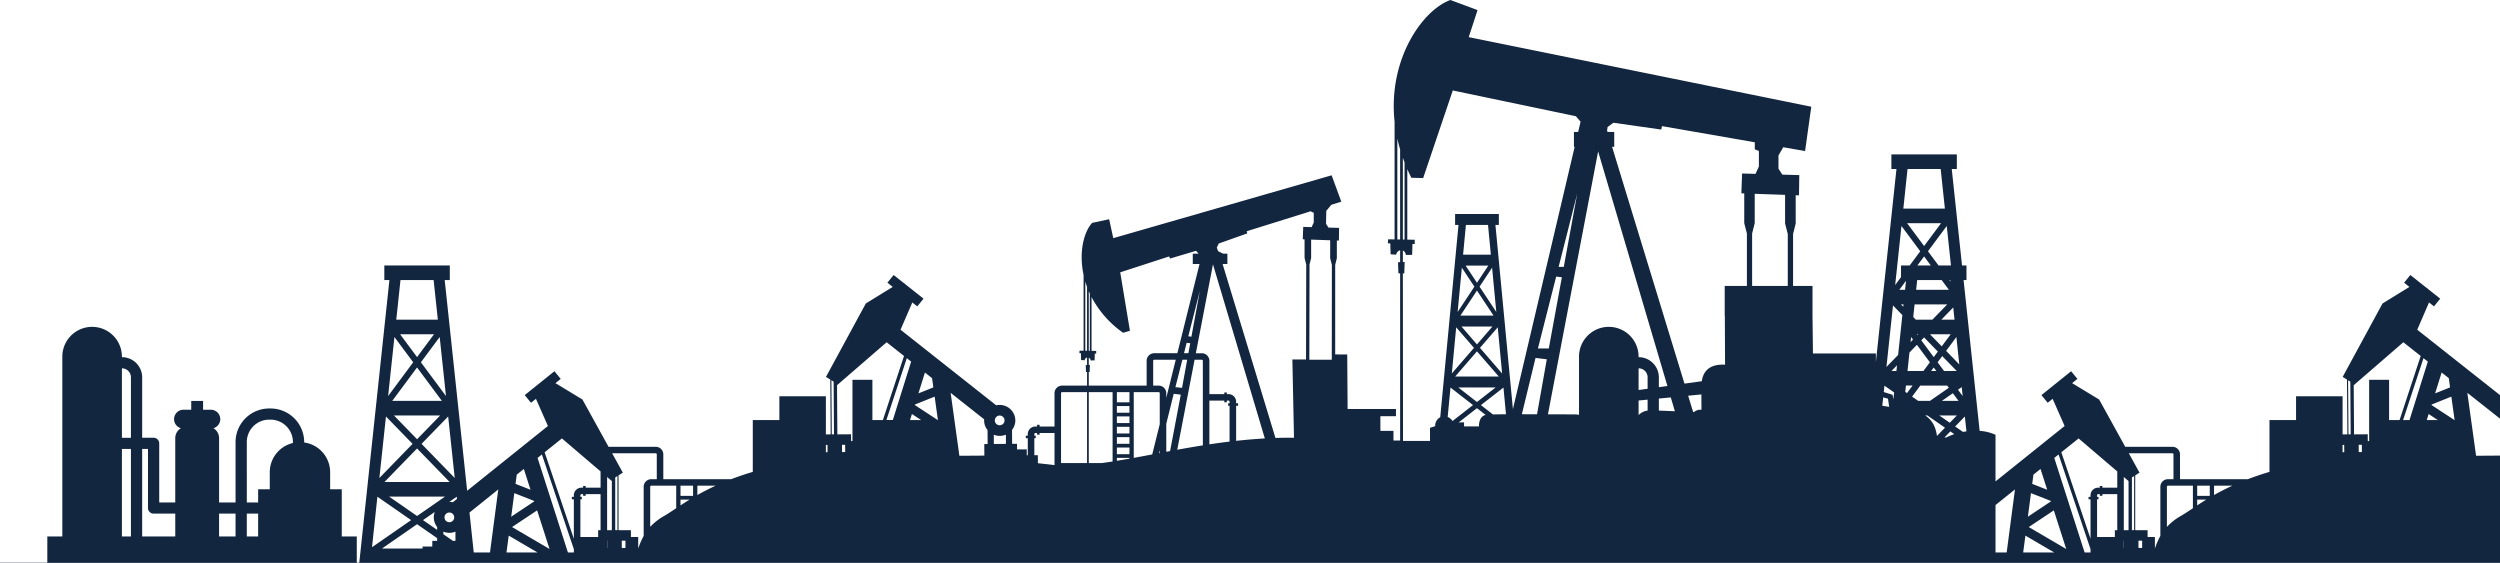 <svg xmlns="http://www.w3.org/2000/svg" xmlns:xlink="http://www.w3.org/1999/xlink" width="1327.999" height="299" viewBox="0 0 1327.999 299">
  <defs>
    <clipPath id="clip-path">
      <rect id="Rectángulo_327024" data-name="Rectángulo 327024" width="1327.999" height="299" transform="translate(136 1495.223)" fill="#12263f"/>
    </clipPath>
  </defs>
  <g id="Enmascarar_grupo_65" data-name="Enmascarar grupo 65" transform="translate(-136 -1495.223)" clip-path="url(#clip-path)">
    <path id="Trazado_258605" data-name="Trazado 258605" d="M1328,400.778V242.009l-12.71.087-4.643-33.433L1328,222.377V209.891l-43.961-34.746,6.259-14.483,2.638,2.092,3.308-4.1-15.87-12.574-3.309,4.1,2.819,2.232-14.286,8.8L1244.428,200.2l2.282,1.419.207,29.114-2.544.03V210.494h-24.71v12.629h-14.12v27.542c-4.168,1.234-7.982,2.538-11.48,3.877h-36.044V241.354a4.034,4.034,0,0,0-4.053-4.018h-25.038l-13.861-25.107-14.35-8.7,2.8-2.255-3.333-4.075L1084.4,209.884l3.337,4.075,2.623-2.109,6.362,14.44-36.707,29.431V230.966a23.768,23.768,0,0,0-8.426-2.081l-8.537-80.126h1.542v-7.753h-2.368l-5.458-51.238h2.7V82.017H1004.7v7.751h2.7L996.473,192.273v-4.524H963.04L962.8,167.63V151.883H952.48V124.316l1.394-5.592V103.7l1.755.06.149-10.743-9.011-.256-2.042-3.177V82.6l2.527-4.386,11.606,2.019,3.3-23.542L780.176,19.725l4.708-14.366L770.454,0C755.74,5.316,737.262,31.3,740.8,64.623V127.17l-3.422-.058-.148,2.139,1.288.033.182,5.8,2.943.2a2.932,2.932,0,0,1,2.1-2.355v6.34l-1.117.047.2,5.883.921.008v87.473s-.005,0-.005,0V234h-3.53v-5.138h-6.948V221.1h8.272v-3.826h-25.7V215.11l-.184-26.812-6.394-.032V140.679l.872-3.506v-9.416l1.1.038.094-6.739-5.649-.157-1.282-1.991.127-6.889,2.686-3.23,5.3-1.661-5.137-14-116,33.383-2.182-10.056-9.046,1.951c-4.5,4.938-7.109,15.738-4.537,27.65V186.29l-2.149-.035-.093,1.339.806.021.119,3.638,1.844.123a1.833,1.833,0,0,1,1.316-1.478v3.973l-.7.03.121,3.688.58.01v7.242H564.2a4.038,4.038,0,0,0-4.045,4.018v17.7h-7.919v-.888h-1.352v.888h-.876a4.037,4.037,0,0,0-4.05,4.017v.86h-1.051v1.334h1.051v9.073l-.534,0L545.4,238.7l-5.152.035-.023-2.989-2.582.018-.051-7.4a8.147,8.147,0,0,0,1.751-5.105,8.305,8.305,0,0,0-10.161-7.952l-50.814-40.163,6.259-14.483,2.638,2.092,3.309-4.1-15.871-12.574-3.309,4.1,2.82,2.232-14.287,8.8L438.762,200.2l2.282,1.419.207,29.114-2.545.03V210.494H414v12.629h-14.12v27.542c-4.169,1.234-7.982,2.538-11.48,3.877H352.352V241.354a4.034,4.034,0,0,0-4.053-4.018H323.261L309.4,212.229l-14.35-8.7,2.8-2.255-3.334-4.075-15.783,12.685,3.336,4.075,2.624-2.109,6.363,14.44-42.906,34.4L236.224,148.759h2.705v-7.753H204.15v7.753h2.705l-16,150.089H189.52V284.97h-7.975V259.906h-6.174v-9.121a15.94,15.94,0,0,0-13.79-15.735v-.294a17.87,17.87,0,0,0-17.929-17.769h-.595a17.87,17.87,0,0,0-17.929,17.769v32.159h-8.751v-34.19a6.129,6.129,0,0,0-3-5.259,5.007,5.007,0,0,0-1.43-9.82h-4.066v-4.669h-6.292v4.669H97.524a5.007,5.007,0,0,0-1.428,9.82,6.129,6.129,0,0,0-3,5.259v34.19H84.581V235.5a2.972,2.972,0,0,0-2.984-2.962H75.522V200.4a10.73,10.73,0,0,0-10.763-10.668v-.461a15.826,15.826,0,0,0-31.65,0v95.7H25.134v13.878H0v101.93Zm-75.034-160.636-.028-3.864,1.667-.013.028,3.864ZM1297,197.875l3.794,3,.678,4.9-7.942,3.185Zm-5.329,17.012,10.484-4.2,1.728,12.438h-.1l-12.191-7.984Zm3.306,8.235h-5.886l1-3.2Zm-5.311-31.047-9.73,31.047h-3.417l10.839-32.869ZM1276.656,181.8l9.225,7.29-11.222,34.034h-5.574V201.747h-10.592v32.545l-.727.008-.025-3.609-7.269.05-.187-26.113Zm-28.17,20.927.2,27.991-1.175.015-.2-28.741Zm-4.113,33.61.862,0,.027,3.864-.89.007ZM1124.688,281.65h-1.276v3.608h-9.449v-20h.746v-1.332h-.746v-.855a.583.583,0,0,1,.58-.572h.88v.886h1.347V262.5h7.919Zm8.96-.03-1.177,0V253.621l1.177-.742Zm4.262,9.449h-1.952V287.2h1.952Zm38.193-33.084h9.753c-3.645,1.67-6.872,3.347-9.753,4.976Zm-8.96,0h6.684v5.434h-6.684Zm0,7.405h4.832c-1.747,1.068-3.352,2.1-4.832,3.069Zm-2.27-7.405v2.092h-.007v9.89c-2.388,1.59-4.438,2.969-6.275,4.028a31.181,31.181,0,0,0-7.533,5.873V258.559a.582.582,0,0,1,.577-.574Zm-10.907-17.206a.583.583,0,0,1,.58.575v13.188h-2.911a4.041,4.041,0,0,0-4.05,4.017v26.113a42.26,42.26,0,0,0-2.905,6.711v-6.124H1140.8V281.65l-6.565-.027V252.507l2.275-1.436-5.682-10.292Zm-25.8,12.606,2.517,2.151V281.65h-2.517Zm0,33.819h.091v3.865h-.091Zm-24.011-54.311,20.536,17.529v8.633h-7.919v-.885h-1.347v.885h-.88a4.039,4.039,0,0,0-4.053,4.017v.855h-1.049v1.332h1.049v20.934l-15.51-45.948Zm-10.638,8.526,16.976,50.29v1.748h-3.15l-16.117-50.2Zm4.065,50.209-19.908-11.664,13.318-8.857Zm-17.423-39.5,3.77-3.021,3.548,11.053-7.964-3.127Zm-1.294,9.825,10.514,4.128.08.251-12.244,8.143Zm-2.968,22.557,15.268,8.946h-16.446Zm-15.877-16.233,10.333-8.287-4.406,33.466h-5.927Zm-52.643-71.218h-2.61l2.933-3.018Zm3.636-34.115-1.221-1.256h1.355Zm-2.093-9.01,3.565-4.8-.511,4.8Zm3.162,54.233.357-3.357h3.538l-2.97,4Zm6.184-25,6.894,9.281-3.426,4.612h-8.469l1.047-9.824Zm-3.366-1.437.288-2.708,1.014,1.366Zm10.745-40.724h-7.12l3.56-4.793Zm-12.576-22.442H1031.1l-9.016,12.135Zm18.337,30.2,3.847,5.176h-17.392l.552-5.176Zm2.974,12.93-7.885,8.112h-8.818l-1.357-1.4.715-6.715Zm-2.846,51.237,5.836-4.046,3.006,4.046Zm7.969,7.751-3.774,3.884-5.6-3.884Zm-6.818-23.618-3.426-4.612,2.455-3.3,7.693,7.916Zm-5.476-7.37-6.62-8.912,1.5-1.54,7.3,7.516Zm1.379,7.37h-2.758l1.379-1.855Zm2.866-13.084-6.239-6.42h11.01Zm-12.5-6.42-.431.444-.33-.444Zm-3.245,33.128,4.362-5.872h14.274l.88,1.184-10,6.931h-6.281Zm6.954,9.995h1.152l9.373,6.5-4.272,4.4c-.58-4.413-2.341-8.38-6.253-10.893m11.208,11.7h-.976l3.139-3.23,2.1,1.456a30.18,30.18,0,0,0-4.264,1.774m9.86-11.147.842,7.9c-.615.084-1.228.178-1.834.291l-4.166-2.887Zm-1.158-10.856-2.5-3.368,2-1.383Zm-1.791-16.8-7.007-7.21,5.456-7.344Zm-3.226-30.259.691,6.484h-6.995Zm-2.056-14.558h.5l.085.793Zm.844-7.753h-6.6l-5.608-7.548,9.977-13.427Zm-23.059-51.238h17.6l2.242,21.042h-22.079Zm-3.226,30.263,9.977,13.427-5.609,7.548h-4.611v6.206l-3.1,4.17Zm-4.5,42.205,4.979,5.123-2.257,21.176-6.205,6.386Zm-4.542,42.635,5.143,3.566-.393,3.69-.427-2.426-4.686-1.456Zm-.661,6.2,2.545.7.633,4.343q-1.843-.3-3.656-.581ZM769.011,221.488l1.482-15.628,11.965,9.319-10.885,8.476a5.5,5.5,0,0,0-2.562-2.167M773,200l11.568-13.374L796.137,200Zm21.485,5.818-9.916,7.724-9.917-7.724Zm-1.122-38.177H775.77l8.794-13.3ZM778.544,141.1h12.043l-6.022,9.106Zm14.235,32.36-8.214,9.492-8.211-9.492Zm-6.623,11.329,9.447-10.918,2.328,24.527Zm-.222-32.515L792.6,142.2l2.235,23.525Zm-8.743-16.992,1.5-15.791H790.44l1.5,15.791Zm6,16.992L774.3,165.721l2.234-23.525Zm-.219,32.515L771.2,198.394l2.328-24.527Zm2.653,41.715h-7.916v-2.173l-2.891.08,9.742-7.588,4.582,3.566c-2.888.835-3.541,3.649-3.518,6.116m7.412-6.364-6.371-4.958,11.97-9.319,1.343,14.184c-2.791.025-5.192.075-6.942.093m23.432-.083c-2.688-.01-5.42-.017-8.06-.024l7.26-29.907,5.989.729Zm13.194-72.778-6.945,37.809h-5.77l9.69-38.175Zm-1.718-5.524,9.891-38.992-7.162,38.992Zm47.263,76.334a8.3,8.3,0,0,0-4.787,2.4v-7.738l4.787-.463Zm0-11.58-4.787.667V195.656a4.771,4.771,0,0,1,4.787,4.745Zm5.978,11.6v-6.4l6.334-.612,2.171,7.347c-3.208-.135-6.1-.25-8.505-.338m22-.459a5.054,5.054,0,0,0-3.321,1.24l-.478-.022-2.643-8.662,7.044-.682c-.01,2.83.011,5.878.035,8.125Zm45.048-114.139v15.217l1.43,5.592v27.567h-18.94v-27.83l1.38-5.524v-15.58Zm-94.28-36.033L857.05,65.2l25.408,3.625L882.847,67l49.295,8.579v3.744l2.181.868v8.253l-1.791,3.919-7.142-.2-.373,10.535,1.524.052v15.777l1.412,5.524v27.83h-11.79V167.63h.066l.123,26.088c-8.927-.467-11.729,4.178-12.342,8.779l-9.22,1.282L856.316,77.967h1.158V70.093h-3.566l-.235-.775Zm31.776,137.565-4.545.632V200.4a10.731,10.731,0,0,0-10.764-10.668v-.461a15.826,15.826,0,0,0-31.65,0v31.094a9.21,9.21,0,0,0-2.029-.227c-2.061-.02-7.745-.032-14.474-.063L848.924,80.432ZM745.2,83.84q.427,1.193.893,2.4v41.02l-.893-.015Zm0,55.368v-6.149a2.911,2.911,0,0,1,1.594,2.368l3.331-.05.174-5.77,1.2.035v-2.284l-3.942-.065V89.818q.992,2.3,2.141,4.612l6.282.158L771.722,48.05l65.391,13.687,2.492,2.911-1.282,5.444H836.07v7.874h.4l-32.813,139.34-9.284-97.82h1.809v-5.818H772.95v5.818h1.806l-9.7,102.156a5.1,5.1,0,0,0-2.694,4.724l-2.746.9v6.954H745.279v-.983l-.078-88.01.757.012.193-6.073ZM742.263,127.2V73.576c.421,1.9.907,3.825,1.478,5.758v47.89ZM599.97,243.636q-3.36.594-6.683,1.136v-1.535h6.683Zm0-2.37h-6.683v-3.538h6.683Zm0-5.512h-6.683v-3.535h6.683Zm0-5.507h-6.683v-3.541h6.683Zm0-5.51h-6.683V221.2h6.683Zm0-5.51h-6.683v-3.538h6.683Zm0-5.509h-6.683v-5.434h6.683Zm16.085,26.93c-.131.026-.27.05-.4.076l.4-1.623Zm0-15.321L612.063,241.4q-4.963.936-9.813,1.823V210.376h-.007v-2.092h13.235a.582.582,0,0,1,.578.575Zm-.578-20.486h-2.908V191.653a.582.582,0,0,1,.578-.574h11.416l-5.036,20.267v-2.488a4.042,4.042,0,0,0-4.05-4.018m15.164-13.762L627.9,206.022l-3.526-.361,3.7-14.582Zm-1.694-3.443,1.4-5.547,1.9.231-.976,5.316Zm-9.42,52.358V225.1l3.952-15.919,3.753.454-5.685,29.974-2.02.381m19.424-3.415q-6.919,1.1-13.6,2.332l9.213-47.832h3.805a.582.582,0,0,1,.578.574Zm14.2-22.351H652.4v1.334h.747V234.57q-5.444.658-10.724,1.462V212.8h7.919v.888h1.344V212.8h.882a.583.583,0,0,1,.578.577Zm53.437-86.594v9.539l.9,3.506L707.44,191.1H695.527l.089-50.59.862-3.461v-9.767Zm-59.175,1.72,15.155-5.379-.328-1.124L696.5,112.134v.339l1.364.542v5.171l-1.122,2.465-4.474-.128-.235,6.605.953.032v9.89l.885,3.461-.108,50.448h-7.255l.857,41.562q-5-.041-9.849.125L649.44,140.223h2.548v-5.469h-2.209l-2.726-1.307-.684-1.936ZM671.878,232.9c-5.21.288-10.282.737-15.252,1.284V215.562h1.046v-1.334h-1.046v-.853a4.041,4.041,0,0,0-4.053-4.019h-.882v-.885h-1.344v.885h-7.919v-17.7a4.037,4.037,0,0,0-4.053-4.017h-3.142l9.095-47.223Zm-38.995-54.041-1.651-.23,6.146-24.218Zm-54.527-24.176c.179.418.366.835.557,1.249v30.421l-.557-.007Zm0,42.932.471.01.126-3.806-.6.025v-3.855a1.82,1.82,0,0,1,1,1.482l2.09-.032.106-3.617.752.023v-1.432l-2.469-.042V157.8A53.8,53.8,0,0,0,596.58,176.76l3.634-1.039-5.154-31.063,25.981-8.436.52,1.106,13.785-4.1,1.324,1.522H633.6v5.469h3.6l-11.785,47.413H613.147a4.035,4.035,0,0,0-4.053,4.017v13.188H578.356Zm0,10.675h12.653V245.14q-2.887.452-5.743.838h-6.91Zm-1.841-21.977V149.6q.412,1.388.925,2.781v33.934Zm-12.893,22.552a.583.583,0,0,1,.578-.575h13.24v37.694H563.623Zm-14.19,23.913h.739v-1.334h-.739v-.86a.581.581,0,0,1,.577-.574h.876v.888h1.352V230h7.919v17.065c-3.215-.4-6.183-.719-8.822-1.008l-.03-4.253-1.871.013ZM447.3,240.142l-.028-3.864,1.667-.013.027,3.864Zm83.736-19.4a2.579,2.579,0,1,1-2.585,2.6,2.59,2.59,0,0,1,2.585-2.6m.075,10.8a8.338,8.338,0,0,0,3.211-.662l.033,4.91-6.424.045-.035-4.91a8.366,8.366,0,0,0,3.215.617m-8.327-8.8c-.015.211-.025.424-.025.642a8.154,8.154,0,0,0,1.826,5.081l.05,7.4-1.788.013.045,6.138-13.268.091-4.643-33.433Zm-31.454-24.859,3.793,3,.679,4.9-7.941,3.185ZM486,214.887l10.484-4.2,1.728,12.438h-.1l-12.191-7.984Zm3.307,8.235H483.42l1-3.2ZM484,192.075l-9.73,31.047h-3.417l10.839-32.869ZM470.99,181.8l9.224,7.29-11.222,34.034h-5.573V201.747H452.827v32.545l-.727.008-.025-3.609-7.269.05-.186-26.113Zm-28.171,20.927.2,27.991-1.175.015-.2-28.741Zm-4.113,33.61.862,0,.028,3.864-.89.007ZM319.022,281.65h-1.276v3.608H308.3v-20h.747v-1.332H308.3v-.855a.583.583,0,0,1,.58-.572h.88v.886H311.1V262.5h7.919Zm8.96-.03-1.177,0V253.621l1.177-.742Zm4.262,9.449h-1.952V287.2h1.952Zm38.193-33.084h9.753c-3.645,1.67-6.872,3.347-9.753,4.976Zm-8.96,0h6.683v5.434h-6.683Zm0,7.405h4.832c-1.748,1.068-3.352,2.1-4.832,3.069Zm-2.27-7.405v2.092H359.2v9.89c-2.388,1.59-4.438,2.969-6.275,4.028a31.18,31.18,0,0,0-7.533,5.873V258.559a.582.582,0,0,1,.578-.574ZM348.3,240.779a.583.583,0,0,1,.58.575v13.188h-2.91a4.042,4.042,0,0,0-4.05,4.017v26.113a42.253,42.253,0,0,0-2.905,6.711v-6.124h-3.879V281.65l-6.565-.027V252.507l2.275-1.436-5.682-10.292Zm-25.8,12.606,2.517,2.151V281.65H322.5Zm0,33.819h.091v3.865H322.5Zm-24.011-54.311,20.536,17.529v8.633H311.1v-.885h-1.346v.885h-.88a4.039,4.039,0,0,0-4.053,4.017v.855h-1.049v1.332h1.049v20.934l-15.51-45.948Zm-10.638,8.526,16.976,50.29v1.748h-3.15l-16.118-50.2Zm4.066,50.209L272,279.964l13.319-8.857Zm-17.424-39.5,3.77-3.021,3.549,11.053-7.965-3.127Zm-1.294,9.825,10.514,4.128.08.251-12.244,8.143Zm-2.968,22.557,15.268,8.946H269.049Zm-5.544-24.52-4.406,33.466h-8.632l-2.26-21.2Zm-32.475,27.327h-2.58v2.992h-5.153v1.061H202.929l18.61-12.905,10.67,7.4Zm2.5-74.391H208.373L221.538,195.2Zm-22.181-35.371h18.029l-9.016,12.134Zm21.308,43.122-12.294,12.651-12.292-12.651Zm5.026,35.371H204.218l17.321-17.82Zm-2.474,7.753-14.847,10.292L206.694,263.8Zm2.33,8.444a2.579,2.579,0,1,1-2.6,2.58,2.592,2.592,0,0,1,2.6-2.58m-6.506,9.246-7.516-5.212,6.267-4.346a8.119,8.119,0,0,0,1.249,7.985Zm9.719,5.825h-1.319l-5.1-3.541v-1.369a8.384,8.384,0,0,0,6.424,0Zm.8-22.281-2.2,1.768a8.448,8.448,0,0,0-1.811-.2l-.073,0,3.962-2.748Zm-1.185-11.121-17.624-18.138,14.14-14.547ZM236.9,210.374l-13.315-17.926,9.974-13.426Zm-24.162-61.615h17.6l2.242,21.042H210.5Zm-3.223,30.263,9.972,13.426-13.313,17.926Zm-4.5,42.208,14.138,14.547-17.623,18.138Zm-4.547,42.631,17.915,12.42-20.773,14.4Zm-69.367-29.1a11.911,11.911,0,0,1,11.952-11.846h.595A11.913,11.913,0,0,1,155.6,234.756v.572a15.926,15.926,0,0,0-12.3,15.457v9.121h-6.174v7.009h-6.022Zm0,38.08h6.022V284.97h-6.022Zm-14.728,0h8.751V284.97h-8.751ZM75.52,238.464h3.09v31.412a2.972,2.972,0,0,0,2.986,2.959H93.1V284.97H75.52ZM64.758,195.656a4.771,4.771,0,0,1,4.787,4.745v32.141H64.758Zm0,42.809h4.787V284.97H64.758Z" transform="translate(136 1495.223)" fill="#12263f"/>
  </g>
</svg>
